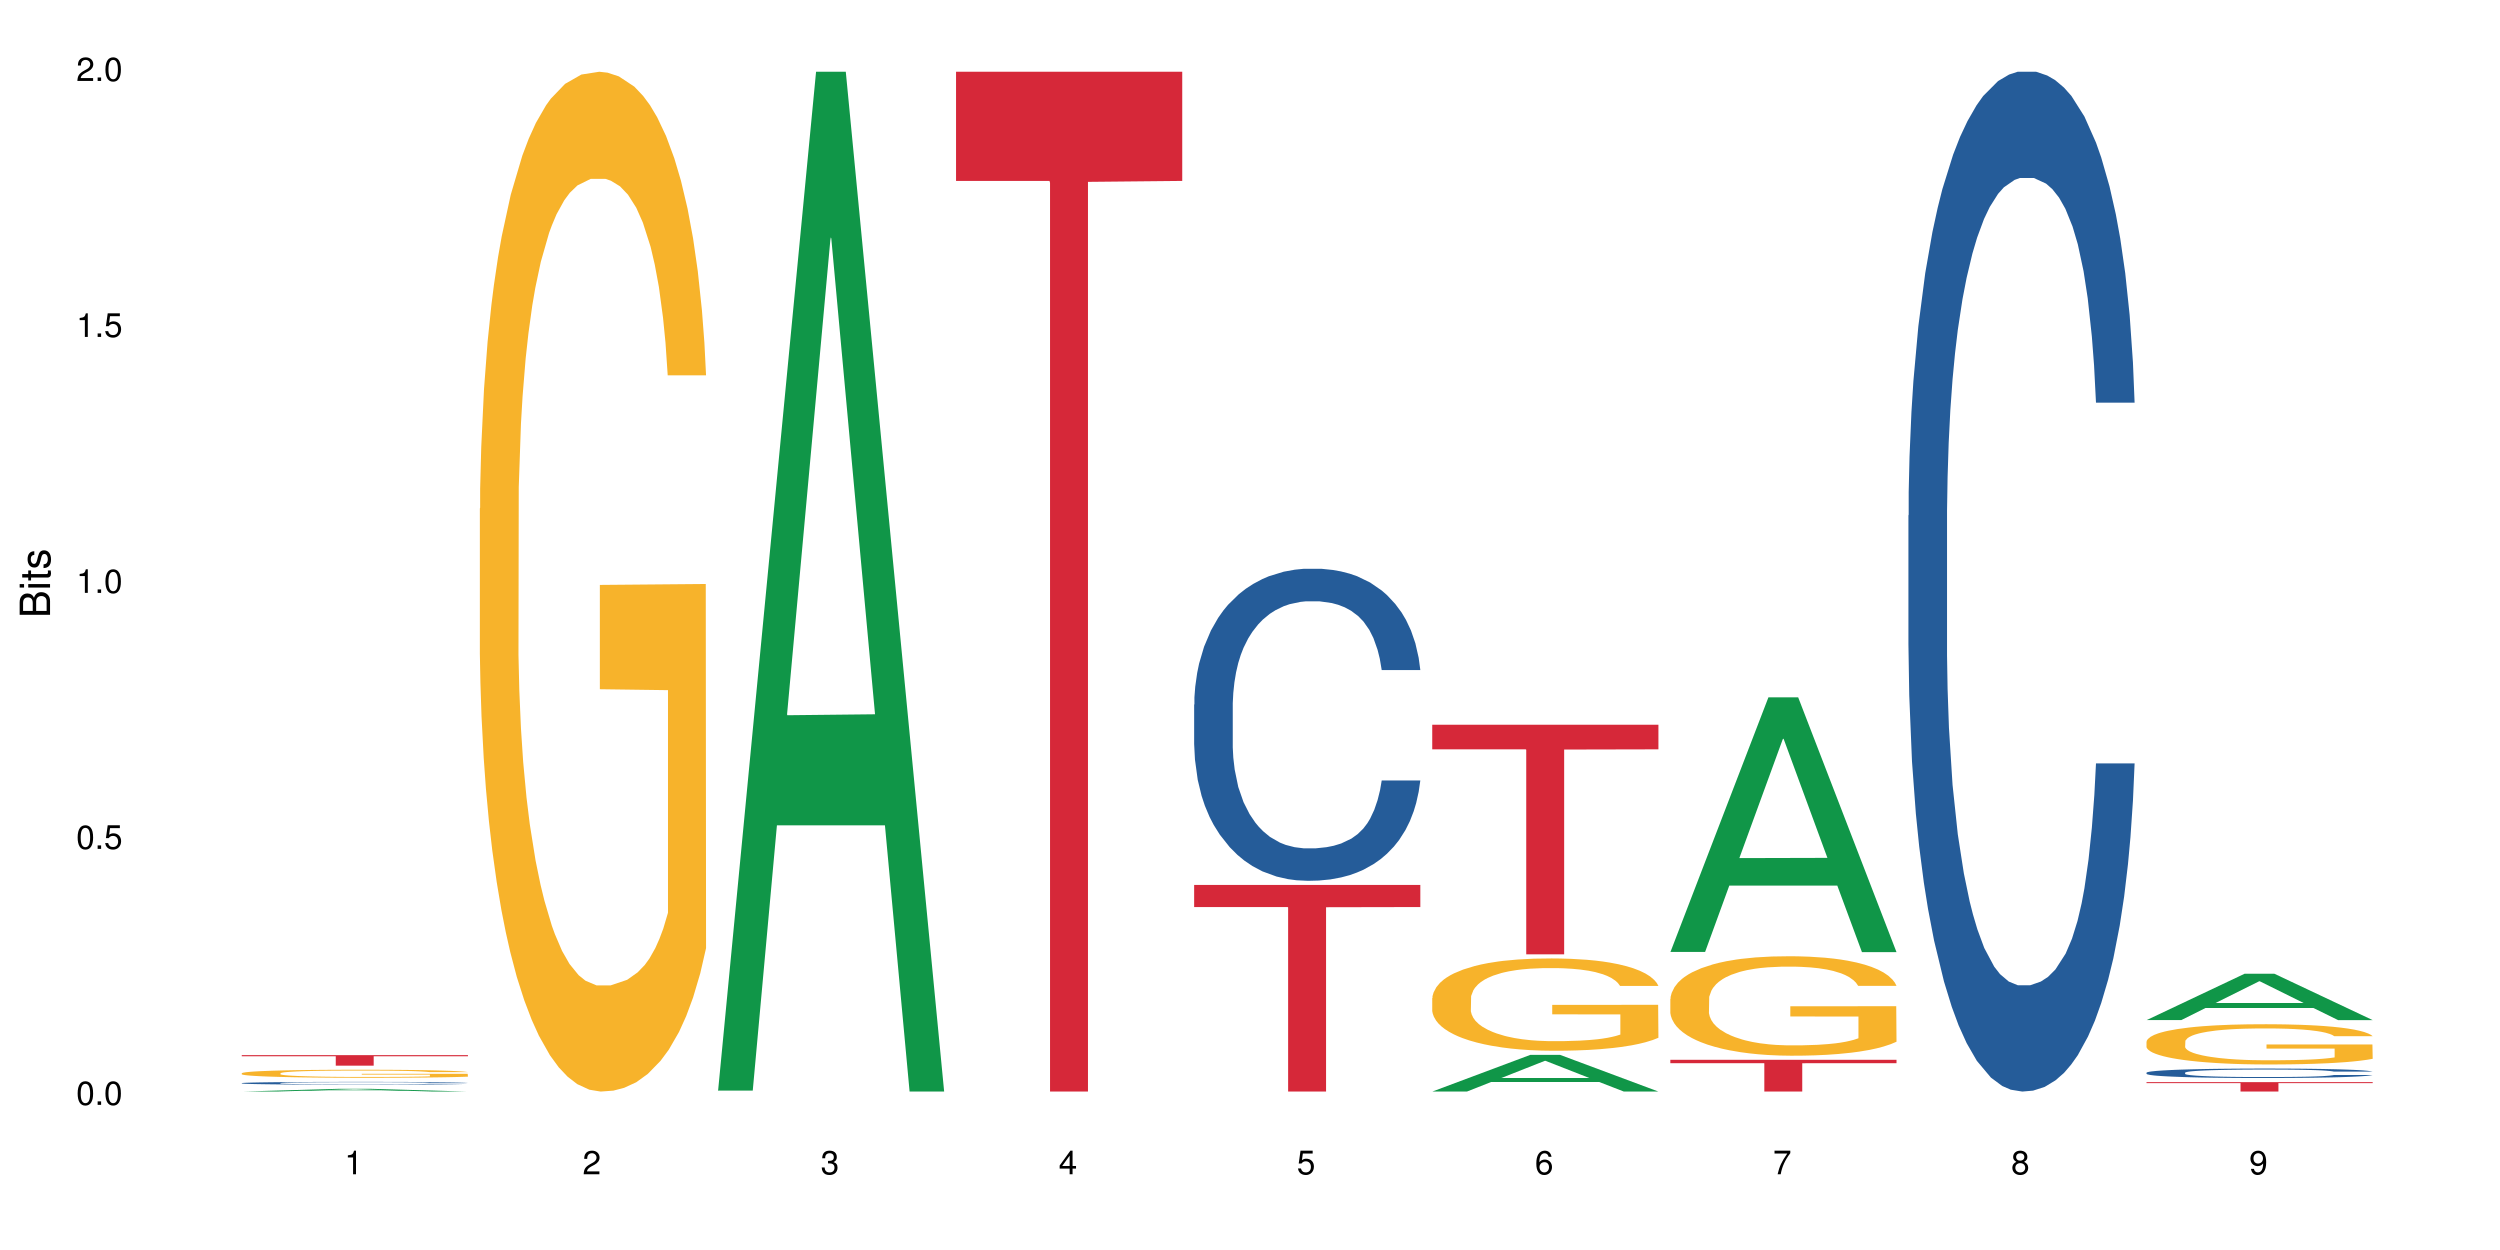 <?xml version="1.0" encoding="UTF-8"?>
<svg xmlns="http://www.w3.org/2000/svg" xmlns:xlink="http://www.w3.org/1999/xlink" width="720pt" height="360pt" viewBox="0 0 720 360" version="1.1">
<defs>
<g>
<symbol overflow="visible" id="glyph0-0">
<path style="stroke:none;" d=""/>
</symbol>
<symbol overflow="visible" id="glyph0-1">
<path style="stroke:none;" d="M 2.641 -6.797 C 2 -6.797 1.422 -6.531 1.078 -6.047 C 0.641 -5.453 0.406 -4.547 0.406 -3.297 C 0.406 -1 1.188 0.219 2.641 0.219 C 4.078 0.219 4.859 -1 4.859 -3.234 C 4.859 -4.562 4.656 -5.438 4.203 -6.047 C 3.844 -6.531 3.281 -6.797 2.641 -6.797 Z M 2.641 -6.047 C 3.547 -6.047 4 -5.125 4 -3.312 C 4 -1.375 3.562 -0.484 2.625 -0.484 C 1.734 -0.484 1.281 -1.422 1.281 -3.281 C 1.281 -5.141 1.734 -6.047 2.641 -6.047 Z M 2.641 -6.047 "/>
</symbol>
<symbol overflow="visible" id="glyph0-2">
<path style="stroke:none;" d="M 1.828 -1 L 0.828 -1 L 0.828 0 L 1.828 0 Z M 1.828 -1 "/>
</symbol>
<symbol overflow="visible" id="glyph0-3">
<path style="stroke:none;" d="M 4.562 -6.797 L 1.062 -6.797 L 0.547 -3.094 L 1.328 -3.094 C 1.719 -3.562 2.047 -3.734 2.578 -3.734 C 3.484 -3.734 4.062 -3.109 4.062 -2.094 C 4.062 -1.125 3.484 -0.531 2.578 -0.531 C 1.828 -0.531 1.375 -0.906 1.188 -1.672 L 0.328 -1.672 C 0.453 -1.109 0.547 -0.844 0.75 -0.594 C 1.125 -0.078 1.828 0.219 2.594 0.219 C 3.969 0.219 4.922 -0.781 4.922 -2.219 C 4.922 -3.562 4.031 -4.484 2.719 -4.484 C 2.25 -4.484 1.859 -4.359 1.469 -4.062 L 1.734 -5.969 L 4.562 -5.969 Z M 4.562 -6.797 "/>
</symbol>
<symbol overflow="visible" id="glyph0-4">
<path style="stroke:none;" d="M 2.484 -4.844 L 2.484 0 L 3.328 0 L 3.328 -6.797 L 2.766 -6.797 C 2.469 -5.75 2.281 -5.609 0.984 -5.453 L 0.984 -4.844 Z M 2.484 -4.844 "/>
</symbol>
<symbol overflow="visible" id="glyph0-5">
<path style="stroke:none;" d="M 4.859 -0.828 L 1.281 -0.828 C 1.359 -1.391 1.672 -1.75 2.5 -2.234 L 3.469 -2.75 C 4.406 -3.266 4.906 -3.969 4.906 -4.812 C 4.906 -5.375 4.672 -5.906 4.266 -6.266 C 3.859 -6.625 3.375 -6.797 2.719 -6.797 C 1.859 -6.797 1.219 -6.5 0.844 -5.922 C 0.609 -5.562 0.5 -5.125 0.484 -4.438 L 1.328 -4.438 C 1.359 -4.906 1.406 -5.188 1.531 -5.406 C 1.75 -5.812 2.188 -6.062 2.703 -6.062 C 3.469 -6.062 4.031 -5.516 4.031 -4.781 C 4.031 -4.25 3.719 -3.797 3.125 -3.438 L 2.234 -2.938 C 0.812 -2.141 0.406 -1.5 0.328 0 L 4.859 0 Z M 4.859 -0.828 "/>
</symbol>
<symbol overflow="visible" id="glyph0-6">
<path style="stroke:none;" d="M 2.125 -3.125 L 2.578 -3.125 C 3.516 -3.125 3.984 -2.703 3.984 -1.891 C 3.984 -1.031 3.469 -0.531 2.578 -0.531 C 1.656 -0.531 1.203 -0.984 1.156 -1.969 L 0.312 -1.969 C 0.344 -1.422 0.438 -1.078 0.609 -0.766 C 0.953 -0.109 1.625 0.219 2.547 0.219 C 3.953 0.219 4.859 -0.609 4.859 -1.906 C 4.859 -2.766 4.516 -3.25 3.703 -3.516 C 4.344 -3.766 4.656 -4.25 4.656 -4.938 C 4.656 -6.109 3.875 -6.797 2.578 -6.797 C 1.203 -6.797 0.484 -6.047 0.453 -4.609 L 1.297 -4.609 C 1.312 -5.016 1.344 -5.25 1.453 -5.453 C 1.641 -5.828 2.062 -6.062 2.594 -6.062 C 3.344 -6.062 3.797 -5.625 3.797 -4.906 C 3.797 -4.422 3.609 -4.141 3.25 -3.984 C 3.016 -3.891 2.719 -3.844 2.125 -3.844 Z M 2.125 -3.125 "/>
</symbol>
<symbol overflow="visible" id="glyph0-7">
<path style="stroke:none;" d="M 3.141 -1.625 L 3.141 0 L 3.984 0 L 3.984 -1.625 L 4.984 -1.625 L 4.984 -2.391 L 3.984 -2.391 L 3.984 -6.797 L 3.359 -6.797 L 0.266 -2.516 L 0.266 -1.625 Z M 3.141 -2.391 L 1 -2.391 L 3.141 -5.359 Z M 3.141 -2.391 "/>
</symbol>
<symbol overflow="visible" id="glyph0-8">
<path style="stroke:none;" d="M 4.781 -5.031 C 4.609 -6.141 3.891 -6.797 2.844 -6.797 C 2.094 -6.797 1.422 -6.438 1.031 -5.828 C 0.609 -5.172 0.406 -4.344 0.406 -3.094 C 0.406 -1.953 0.578 -1.234 0.984 -0.625 C 1.359 -0.078 1.953 0.219 2.703 0.219 C 3.984 0.219 4.922 -0.734 4.922 -2.078 C 4.922 -3.344 4.062 -4.234 2.844 -4.234 C 2.172 -4.234 1.641 -3.969 1.281 -3.469 C 1.281 -5.125 1.828 -6.047 2.797 -6.047 C 3.391 -6.047 3.797 -5.672 3.938 -5.031 Z M 2.734 -3.484 C 3.547 -3.484 4.062 -2.922 4.062 -2 C 4.062 -1.156 3.484 -0.531 2.703 -0.531 C 1.922 -0.531 1.328 -1.188 1.328 -2.047 C 1.328 -2.891 1.906 -3.484 2.734 -3.484 Z M 2.734 -3.484 "/>
</symbol>
<symbol overflow="visible" id="glyph0-9">
<path style="stroke:none;" d="M 4.984 -6.797 L 0.438 -6.797 L 0.438 -5.969 L 4.109 -5.969 C 2.5 -3.656 1.828 -2.234 1.328 0 L 2.219 0 C 2.594 -2.172 3.453 -4.047 4.984 -6.094 Z M 4.984 -6.797 "/>
</symbol>
<symbol overflow="visible" id="glyph0-10">
<path style="stroke:none;" d="M 3.75 -3.578 C 4.453 -4 4.688 -4.344 4.688 -4.984 C 4.688 -6.047 3.844 -6.797 2.641 -6.797 C 1.438 -6.797 0.594 -6.047 0.594 -4.984 C 0.594 -4.359 0.828 -4.016 1.516 -3.578 C 0.734 -3.203 0.359 -2.641 0.359 -1.891 C 0.359 -0.641 1.297 0.219 2.641 0.219 C 3.984 0.219 4.922 -0.641 4.922 -1.875 C 4.922 -2.641 4.531 -3.203 3.75 -3.578 Z M 2.641 -6.047 C 3.359 -6.047 3.812 -5.625 3.812 -4.969 C 3.812 -4.344 3.344 -3.922 2.641 -3.922 C 1.922 -3.922 1.453 -4.344 1.453 -4.984 C 1.453 -5.625 1.922 -6.047 2.641 -6.047 Z M 2.641 -3.203 C 3.484 -3.203 4.062 -2.672 4.062 -1.875 C 4.062 -1.062 3.484 -0.531 2.625 -0.531 C 1.797 -0.531 1.219 -1.078 1.219 -1.875 C 1.219 -2.672 1.797 -3.203 2.641 -3.203 Z M 2.641 -3.203 "/>
</symbol>
<symbol overflow="visible" id="glyph0-11">
<path style="stroke:none;" d="M 0.516 -1.547 C 0.672 -0.438 1.406 0.219 2.438 0.219 C 3.188 0.219 3.859 -0.141 4.266 -0.75 C 4.688 -1.406 4.891 -2.25 4.891 -3.484 C 4.891 -4.625 4.703 -5.359 4.312 -5.953 C 3.938 -6.5 3.344 -6.797 2.594 -6.797 C 1.297 -6.797 0.359 -5.844 0.359 -4.516 C 0.359 -3.25 1.234 -2.344 2.453 -2.344 C 3.094 -2.344 3.562 -2.578 4.016 -3.109 C 4 -1.453 3.469 -0.531 2.5 -0.531 C 1.906 -0.531 1.484 -0.906 1.359 -1.547 Z M 2.578 -6.062 C 3.375 -6.062 3.969 -5.406 3.969 -4.531 C 3.969 -3.688 3.375 -3.094 2.547 -3.094 C 1.734 -3.094 1.234 -3.672 1.234 -4.578 C 1.234 -5.438 1.797 -6.062 2.578 -6.062 Z M 2.578 -6.062 "/>
</symbol>
<symbol overflow="visible" id="glyph1-0">
<path style="stroke:none;" d=""/>
</symbol>
<symbol overflow="visible" id="glyph1-1">
<path style="stroke:none;" d="M 0 -0.953 L 0 -4.891 C 0 -5.719 -0.234 -6.344 -0.734 -6.797 C -1.188 -7.234 -1.812 -7.469 -2.5 -7.469 C -3.547 -7.469 -4.188 -7 -4.625 -5.875 C -4.984 -6.672 -5.641 -7.094 -6.531 -7.094 C -7.156 -7.094 -7.734 -6.859 -8.141 -6.391 C -8.562 -5.938 -8.75 -5.344 -8.75 -4.5 L -8.75 -0.953 Z M -4.984 -2.062 L -7.766 -2.062 L -7.766 -4.219 C -7.766 -4.844 -7.688 -5.203 -7.453 -5.5 C -7.219 -5.812 -6.859 -5.969 -6.375 -5.969 C -5.906 -5.969 -5.531 -5.812 -5.297 -5.5 C -5.062 -5.203 -4.984 -4.844 -4.984 -4.219 Z M -0.984 -2.062 L -4 -2.062 L -4 -4.781 C -4 -5.328 -3.859 -5.688 -3.578 -5.953 C -3.297 -6.219 -2.922 -6.359 -2.484 -6.359 C -2.062 -6.359 -1.688 -6.219 -1.406 -5.953 C -1.109 -5.688 -0.984 -5.328 -0.984 -4.781 Z M -0.984 -2.062 "/>
</symbol>
<symbol overflow="visible" id="glyph1-2">
<path style="stroke:none;" d="M -6.281 -1.797 L -6.281 -0.797 L 0 -0.797 L 0 -1.797 Z M -8.75 -1.797 L -8.75 -0.797 L -7.484 -0.797 L -7.484 -1.797 Z M -8.75 -1.797 "/>
</symbol>
<symbol overflow="visible" id="glyph1-3">
<path style="stroke:none;" d="M -6.281 -3.047 L -6.281 -2.016 L -8.016 -2.016 L -8.016 -1.016 L -6.281 -1.016 L -6.281 -0.172 L -5.469 -0.172 L -5.469 -1.016 L -0.719 -1.016 C -0.078 -1.016 0.281 -1.453 0.281 -2.234 C 0.281 -2.469 0.25 -2.719 0.188 -3.047 L -0.641 -3.047 C -0.609 -2.922 -0.594 -2.766 -0.594 -2.562 C -0.594 -2.141 -0.719 -2.016 -1.156 -2.016 L -5.469 -2.016 L -5.469 -3.047 Z M -6.281 -3.047 "/>
</symbol>
<symbol overflow="visible" id="glyph1-4">
<path style="stroke:none;" d="M -4.531 -5.25 C -5.766 -5.25 -6.469 -4.422 -6.469 -2.969 C -6.469 -1.516 -5.719 -0.562 -4.547 -0.562 C -3.562 -0.562 -3.094 -1.062 -2.734 -2.562 L -2.516 -3.484 C -2.344 -4.188 -2.094 -4.469 -1.625 -4.469 C -1.047 -4.469 -0.641 -3.875 -0.641 -3 C -0.641 -2.453 -0.797 -2 -1.062 -1.75 C -1.25 -1.594 -1.422 -1.531 -1.875 -1.469 L -1.875 -0.406 C -0.422 -0.453 0.281 -1.266 0.281 -2.922 C 0.281 -4.5 -0.5 -5.516 -1.719 -5.516 C -2.656 -5.516 -3.172 -4.984 -3.469 -3.734 L -3.703 -2.766 C -3.891 -1.953 -4.156 -1.609 -4.594 -1.609 C -5.172 -1.609 -5.547 -2.125 -5.547 -2.938 C -5.547 -3.75 -5.203 -4.172 -4.531 -4.203 Z M -4.531 -5.25 "/>
</symbol>
</g>
</defs>
<g id="surface21540">
<rect x="0" y="0" width="720" height="360" style="fill:rgb(100%,100%,100%);fill-opacity:1;stroke:none;"/>
<path style=" stroke:none;fill-rule:nonzero;fill:rgb(6.275%,58.824%,28.235%);fill-opacity:1;" d="M 69.629 314.371 L 69.699 314.371 L 97.887 313.566 L 106.445 313.566 L 134.773 314.371 L 124.82 314.371 L 117.719 314.16 L 86.609 314.16 L 79.652 314.371 L 69.629 314.371 L 89.602 314.074 L 114.867 314.074 L 102.27 313.699 L 101.992 313.699 L 89.535 314.074 L 89.602 314.074 Z M 69.629 314.371 "/>
<path style=" stroke:none;fill-rule:nonzero;fill:rgb(14.51%,36.078%,60%);fill-opacity:1;" d="M 69.629 311.934 L 69.707 311.934 L 69.707 311.914 L 69.945 311.887 L 70.504 311.852 L 71.059 311.828 L 72.488 311.785 L 74.477 311.742 L 76.539 311.711 L 78.051 311.691 L 79.402 311.676 L 82.5 311.648 L 84.484 311.637 L 86.629 311.621 L 89.25 311.609 L 91.156 311.602 L 95.449 311.59 L 98.625 311.586 L 101.09 311.582 L 106.41 311.582 L 109.59 311.586 L 111.891 311.59 L 114.434 311.598 L 116.578 311.602 L 120.312 311.617 L 123.648 311.641 L 125.16 311.652 L 127.543 311.676 L 129.371 311.695 L 130.641 311.715 L 132.07 311.742 L 133.34 311.777 L 134.293 311.812 L 134.773 311.844 L 123.648 311.844 L 123.094 311.816 L 122.457 311.793 L 121.266 311.762 L 120.074 311.742 L 118.406 311.719 L 116.898 311.707 L 114.832 311.691 L 113.004 311.684 L 111.098 311.676 L 109.27 311.672 L 105.773 311.668 L 100.215 311.668 L 97.117 311.676 L 95.449 311.68 L 93.066 311.691 L 91.395 311.699 L 89.41 311.715 L 88.059 311.727 L 86.391 311.746 L 85.199 311.762 L 83.848 311.789 L 83.055 311.805 L 82.34 311.828 L 81.703 311.852 L 81.227 311.875 L 80.91 311.902 L 80.75 311.93 L 80.75 312.043 L 80.91 312.07 L 81.309 312.102 L 82.34 312.145 L 83.848 312.184 L 85.598 312.215 L 87.266 312.238 L 88.219 312.246 L 89.488 312.258 L 91.477 312.273 L 94.336 312.289 L 96.004 312.293 L 98.547 312.301 L 101.168 312.305 L 104.664 312.305 L 107.762 312.301 L 109.828 312.297 L 111.973 312.293 L 114.91 312.277 L 116.738 312.266 L 118.328 312.254 L 119.52 312.238 L 120.312 312.227 L 121.504 312.203 L 122.457 312.18 L 123.172 312.152 L 123.648 312.129 L 134.773 312.129 L 134.293 312.16 L 133.578 312.188 L 132.863 312.207 L 131.754 312.234 L 130.48 312.258 L 128.656 312.281 L 127.145 312.301 L 125.16 312.316 L 123.332 312.332 L 121.348 312.344 L 118.406 312.359 L 116.5 312.367 L 114.434 312.371 L 111.973 312.379 L 108.875 312.383 L 105.535 312.387 L 99.102 312.387 L 96.641 312.383 L 93.383 312.375 L 89.332 312.363 L 86.391 312.348 L 84.086 312.336 L 82.102 312.32 L 79.879 312.301 L 77.016 312.27 L 75.27 312.242 L 74.078 312.223 L 72.727 312.195 L 71.773 312.168 L 70.66 312.129 L 69.867 312.074 L 69.629 312.035 Z M 69.629 311.934 "/>
<path style=" stroke:none;fill-rule:nonzero;fill:rgb(96.863%,70.196%,16.863%);fill-opacity:1;" d="M 69.629 309.078 L 69.707 309.074 L 69.707 309.035 L 70.027 308.938 L 70.82 308.805 L 71.855 308.699 L 72.965 308.613 L 73.68 308.57 L 74.871 308.504 L 75.906 308.461 L 78.527 308.363 L 81.863 308.273 L 83.691 308.238 L 85.758 308.199 L 88.695 308.16 L 90.047 308.145 L 94.176 308.113 L 98.863 308.09 L 104.027 308.086 L 106.41 308.086 L 109.668 308.094 L 114.117 308.117 L 116.66 308.141 L 118.645 308.16 L 120.711 308.188 L 123.254 308.23 L 125.637 308.281 L 127.543 308.332 L 129.449 308.395 L 131.039 308.465 L 132.387 308.539 L 133.578 308.625 L 134.293 308.699 L 134.773 308.773 L 123.73 308.773 L 123.094 308.699 L 122.379 308.645 L 121.188 308.574 L 119.996 308.523 L 118.805 308.48 L 116.578 308.426 L 114.672 308.395 L 112.289 308.363 L 109.984 308.344 L 107.363 308.332 L 105.773 308.328 L 101.566 308.328 L 97.75 308.344 L 95.527 308.359 L 93.938 308.375 L 91.715 308.406 L 90.363 308.434 L 89.57 308.449 L 87.188 308.516 L 85.598 308.574 L 84.723 308.617 L 83.609 308.68 L 82.816 308.738 L 81.941 308.82 L 81.465 308.887 L 80.832 309.027 L 80.75 309.41 L 80.988 309.492 L 81.465 309.578 L 82.102 309.652 L 83.055 309.734 L 84.008 309.797 L 85.676 309.879 L 87.105 309.934 L 88.219 309.969 L 90.363 310.027 L 91.238 310.047 L 93.305 310.086 L 95.449 310.113 L 98.07 310.141 L 100.055 310.152 L 103.234 310.164 L 107.285 310.164 L 112.051 310.148 L 115.07 310.133 L 117.137 310.117 L 118.484 310.102 L 120.152 310.078 L 121.348 310.059 L 122.457 310.035 L 123.809 309.996 L 123.809 309.492 L 104.188 309.488 L 104.188 309.25 L 134.691 309.25 L 134.773 310.078 L 133.102 310.137 L 131.039 310.191 L 129.051 310.234 L 126.984 310.27 L 124.047 310.309 L 121.664 310.336 L 118.008 310.363 L 114.672 310.383 L 111.176 310.395 L 108.078 310.402 L 104.426 310.402 L 101.168 310.398 L 97.672 310.387 L 94.891 310.371 L 92.352 310.348 L 89.809 310.32 L 86.629 310.277 L 84.562 310.242 L 82.418 310.195 L 80.273 310.145 L 78.367 310.086 L 77.098 310.043 L 75.824 309.992 L 74.477 309.926 L 73.203 309.855 L 72.25 309.789 L 71.379 309.715 L 70.742 309.645 L 70.105 309.551 L 69.789 309.473 L 69.629 309.41 Z M 69.629 309.078 "/>
<path style=" stroke:none;fill-rule:nonzero;fill:rgb(83.922%,15.686%,22.353%);fill-opacity:1;" d="M 69.629 303.883 L 134.773 303.883 L 134.773 304.207 L 107.621 304.211 L 107.621 306.906 L 96.699 306.906 L 96.699 304.215 L 96.543 304.207 L 69.629 304.207 Z M 69.629 303.883 "/>
<path style=" stroke:none;fill-rule:nonzero;fill:rgb(96.863%,70.196%,16.863%);fill-opacity:1;" d="M 138.199 146.461 L 138.281 146.191 L 138.281 140.828 L 138.598 128.758 L 139.391 112.129 L 140.426 98.449 L 141.535 87.719 L 142.25 82.086 L 143.441 74.039 L 144.477 68.141 L 147.098 56.07 L 150.434 44.805 L 152.262 39.977 L 154.328 35.414 L 157.266 30.32 L 158.617 28.441 L 162.746 24.148 L 167.434 21.469 L 172.598 20.664 L 174.98 20.93 L 178.238 22.004 L 182.688 24.953 L 185.23 27.637 L 187.215 30.32 L 189.281 33.805 L 191.824 39.172 L 194.207 45.609 L 196.113 52.047 L 198.02 60.094 L 199.609 68.676 L 200.957 78.062 L 202.152 89.328 L 202.867 98.715 L 203.344 108.105 L 192.301 108.105 L 191.664 98.715 L 190.949 91.477 L 189.758 82.625 L 188.566 76.188 L 187.375 71.09 L 185.148 64.117 L 183.242 59.824 L 180.859 56.07 L 178.555 53.656 L 175.934 52.047 L 174.348 51.508 L 170.137 51.508 L 166.324 53.387 L 164.098 55.531 L 162.508 57.68 L 160.285 61.703 L 158.934 64.922 L 158.141 67.066 L 155.758 75.383 L 154.168 82.891 L 153.293 87.988 L 152.184 96.035 L 151.387 103.277 L 150.512 114.004 L 150.035 122.051 L 149.402 140.293 L 149.32 188.574 L 149.559 198.766 L 150.035 209.762 L 150.672 219.418 L 151.625 229.609 L 152.578 237.391 L 154.246 247.852 L 155.676 254.824 L 156.789 259.383 L 158.934 266.625 L 159.809 269.039 L 161.875 273.867 L 164.02 277.625 L 166.641 280.844 L 168.625 282.453 L 171.805 283.793 L 175.855 283.793 L 180.621 282.184 L 183.641 280.039 L 185.707 277.891 L 187.059 276.016 L 188.727 273.062 L 189.918 270.383 L 191.027 267.43 L 192.379 262.871 L 192.379 198.766 L 172.758 198.496 L 172.758 168.457 L 203.262 168.188 L 203.344 273.062 L 201.676 280.305 L 199.609 287.281 L 197.621 292.645 L 195.559 297.203 L 192.617 302.301 L 190.234 305.52 L 186.578 309.273 L 183.242 311.688 L 179.746 313.297 L 176.648 314.102 L 172.996 314.371 L 169.738 313.836 L 166.242 312.227 L 163.461 310.078 L 160.922 307.398 L 158.379 303.91 L 155.199 298.277 L 153.137 293.719 L 150.988 288.086 L 148.844 281.379 L 146.938 274.137 L 145.668 268.504 L 144.398 262.066 L 143.047 254.02 L 141.773 244.898 L 140.82 236.586 L 139.949 227.195 L 139.312 218.344 L 138.676 206.277 L 138.359 196.621 L 138.199 188.305 Z M 138.199 146.461 "/>
<path style=" stroke:none;fill-rule:nonzero;fill:rgb(6.275%,58.824%,28.235%);fill-opacity:1;" d="M 206.77 314.094 L 206.84 313.82 L 235.027 20.664 L 243.586 20.664 L 271.914 314.371 L 261.961 314.371 L 254.863 237.703 L 223.754 237.703 L 216.793 314.094 L 206.77 314.094 L 226.746 205.988 L 252.008 205.711 L 239.41 68.648 L 239.273 68.375 L 239.133 69.199 L 226.676 205.711 L 226.746 205.988 Z M 206.77 314.094 "/>
<path style=" stroke:none;fill-rule:nonzero;fill:rgb(83.922%,15.686%,22.353%);fill-opacity:1;" d="M 275.34 20.664 L 340.484 20.664 L 340.484 52.102 L 313.336 52.379 L 313.336 314.371 L 302.41 314.371 L 302.41 52.652 L 302.254 52.102 L 275.34 52.102 Z M 275.34 20.664 "/>
<path style=" stroke:none;fill-rule:nonzero;fill:rgb(14.51%,36.078%,60%);fill-opacity:1;" d="M 343.914 202.922 L 343.992 202.84 L 343.992 200.867 L 344.23 197.746 L 344.785 193.805 L 345.344 191.094 L 346.773 186.246 L 348.758 181.566 L 350.824 177.949 L 352.332 175.816 L 353.684 174.172 L 356.781 171.133 L 358.77 169.574 L 360.914 168.176 L 363.535 166.781 L 365.441 165.957 L 369.73 164.645 L 372.91 164.07 L 375.371 163.824 L 380.695 163.824 L 383.871 164.152 L 386.176 164.562 L 388.719 165.219 L 390.863 165.957 L 394.598 167.766 L 397.934 170.066 L 399.441 171.379 L 401.824 173.926 L 403.652 176.391 L 404.922 178.527 L 406.352 181.566 L 407.625 185.262 L 408.578 189.449 L 409.055 192.98 L 397.934 192.98 L 397.375 189.695 L 396.742 187.148 L 395.551 183.781 L 394.359 181.402 L 392.688 179.02 L 391.18 177.457 L 389.113 175.898 L 387.289 174.91 L 385.379 174.172 L 383.555 173.68 L 380.059 173.188 L 376.008 173.188 L 374.496 173.352 L 371.398 174.008 L 369.73 174.582 L 367.348 175.734 L 365.68 176.801 L 363.691 178.445 L 362.344 179.84 L 360.676 181.977 L 359.484 183.863 L 358.133 186.574 L 357.336 188.629 L 356.621 190.93 L 355.988 193.641 L 355.512 196.512 L 355.191 199.551 L 355.035 202.508 L 355.035 215.242 L 355.191 218.199 L 355.59 221.648 L 356.621 226.656 L 358.133 231.012 L 359.879 234.461 L 361.547 236.926 L 362.5 238.074 L 363.773 239.387 L 365.758 241.031 L 368.617 242.672 L 370.285 243.332 L 372.828 243.988 L 375.449 244.316 L 378.945 244.316 L 382.043 243.988 L 384.109 243.578 L 386.254 242.922 L 389.195 241.523 L 391.02 240.211 L 392.609 238.648 L 393.801 237.09 L 394.598 235.773 L 395.789 233.227 L 396.742 230.434 L 397.457 227.562 L 397.934 224.77 L 409.055 224.77 L 408.578 228.055 L 407.863 231.258 L 407.148 233.641 L 406.035 236.512 L 404.766 239.059 L 402.938 241.934 L 401.43 243.824 L 399.441 245.879 L 397.613 247.438 L 395.629 248.832 L 392.688 250.477 L 390.781 251.297 L 388.719 252.039 L 386.254 252.695 L 383.156 253.27 L 379.82 253.598 L 376.723 253.68 L 373.387 253.516 L 370.922 253.188 L 367.664 252.449 L 363.613 250.969 L 360.676 249.41 L 358.371 247.848 L 356.383 246.207 L 354.16 243.988 L 351.301 240.375 L 349.551 237.582 L 348.359 235.281 L 347.012 232.078 L 346.059 229.203 L 344.945 224.605 L 344.152 218.773 L 343.914 214.254 Z M 343.914 202.922 "/>
<path style=" stroke:none;fill-rule:nonzero;fill:rgb(83.922%,15.686%,22.353%);fill-opacity:1;" d="M 343.914 254.859 L 409.055 254.859 L 409.055 261.23 L 381.906 261.285 L 381.906 314.371 L 370.98 314.371 L 370.98 261.34 L 370.824 261.23 L 343.914 261.23 Z M 343.914 254.859 "/>
<path style=" stroke:none;fill-rule:nonzero;fill:rgb(6.275%,58.824%,28.235%);fill-opacity:1;" d="M 412.484 314.359 L 412.551 314.352 L 440.738 303.801 L 449.301 303.801 L 477.625 314.371 L 467.672 314.371 L 460.574 311.613 L 429.465 311.613 L 422.504 314.359 L 412.484 314.359 L 432.457 310.469 L 457.719 310.461 L 445.125 305.527 L 444.984 305.516 L 444.844 305.547 L 432.387 310.461 L 432.457 310.469 Z M 412.484 314.359 "/>
<path style=" stroke:none;fill-rule:nonzero;fill:rgb(96.863%,70.196%,16.863%);fill-opacity:1;" d="M 412.484 287.418 L 412.562 287.395 L 412.562 286.906 L 412.879 285.812 L 413.676 284.309 L 414.707 283.07 L 415.82 282.098 L 416.535 281.59 L 417.727 280.859 L 418.758 280.324 L 421.379 279.234 L 424.719 278.211 L 426.543 277.773 L 428.609 277.363 L 431.547 276.902 L 432.898 276.73 L 437.031 276.344 L 441.719 276.098 L 446.883 276.027 L 449.266 276.051 L 452.52 276.148 L 456.969 276.414 L 459.512 276.656 L 461.5 276.902 L 463.562 277.215 L 466.105 277.703 L 468.488 278.285 L 470.395 278.867 L 472.301 279.598 L 473.891 280.375 L 475.242 281.223 L 476.434 282.242 L 477.148 283.094 L 477.625 283.945 L 466.582 283.945 L 465.945 283.094 L 465.23 282.438 L 464.039 281.637 L 462.848 281.055 L 461.656 280.594 L 459.434 279.961 L 457.527 279.574 L 455.145 279.234 L 452.84 279.016 L 450.219 278.867 L 448.629 278.82 L 444.418 278.82 L 440.605 278.988 L 438.379 279.184 L 436.793 279.379 L 434.566 279.742 L 433.219 280.035 L 432.422 280.227 L 430.039 280.98 L 428.449 281.66 L 427.578 282.121 L 426.465 282.852 L 425.672 283.508 L 424.797 284.477 L 424.32 285.207 L 423.684 286.859 L 423.605 291.23 L 423.844 292.152 L 424.32 293.148 L 424.957 294.023 L 425.91 294.945 L 426.863 295.648 L 428.531 296.598 L 429.961 297.23 L 431.07 297.641 L 433.219 298.297 L 434.09 298.516 L 436.156 298.953 L 438.301 299.293 L 440.922 299.586 L 442.91 299.73 L 446.086 299.852 L 450.137 299.852 L 454.906 299.707 L 457.922 299.512 L 459.988 299.316 L 461.34 299.148 L 463.008 298.879 L 464.199 298.637 L 465.312 298.371 L 466.66 297.957 L 466.66 292.152 L 447.039 292.129 L 447.039 289.41 L 477.547 289.383 L 477.625 298.879 L 475.957 299.535 L 473.891 300.168 L 471.906 300.652 L 469.84 301.066 L 466.898 301.527 L 464.516 301.82 L 460.863 302.16 L 457.527 302.379 L 454.031 302.523 L 450.934 302.598 L 447.277 302.621 L 444.02 302.57 L 440.527 302.426 L 437.746 302.23 L 435.203 301.988 L 432.66 301.672 L 429.484 301.164 L 427.418 300.75 L 425.273 300.242 L 423.129 299.633 L 421.223 298.977 L 419.949 298.469 L 418.68 297.883 L 417.328 297.156 L 416.059 296.332 L 415.105 295.578 L 414.23 294.727 L 413.594 293.926 L 412.961 292.832 L 412.641 291.957 L 412.484 291.207 Z M 412.484 287.418 "/>
<path style=" stroke:none;fill-rule:nonzero;fill:rgb(83.922%,15.686%,22.353%);fill-opacity:1;" d="M 412.484 208.73 L 477.625 208.73 L 477.625 215.809 L 450.477 215.871 L 450.477 274.848 L 439.555 274.848 L 439.555 215.93 L 439.395 215.809 L 412.484 215.809 Z M 412.484 208.73 "/>
<path style=" stroke:none;fill-rule:nonzero;fill:rgb(6.275%,58.824%,28.235%);fill-opacity:1;" d="M 481.055 274.148 L 481.125 274.078 L 509.309 200.824 L 517.871 200.824 L 546.195 274.219 L 536.242 274.219 L 529.145 255.059 L 498.035 255.059 L 491.074 274.148 L 481.055 274.148 L 501.027 247.133 L 526.293 247.066 L 513.695 212.816 L 513.555 212.746 L 513.414 212.953 L 500.957 247.066 L 501.027 247.133 Z M 481.055 274.148 "/>
<path style=" stroke:none;fill-rule:nonzero;fill:rgb(96.863%,70.196%,16.863%);fill-opacity:1;" d="M 481.055 287.668 L 481.133 287.641 L 481.133 287.117 L 481.449 285.941 L 482.246 284.316 L 483.277 282.984 L 484.391 281.938 L 485.105 281.387 L 486.297 280.602 L 487.328 280.027 L 489.949 278.852 L 493.289 277.75 L 495.113 277.281 L 497.18 276.836 L 500.121 276.34 L 501.469 276.156 L 505.602 275.738 L 510.289 275.477 L 515.453 275.398 L 517.836 275.422 L 521.094 275.527 L 525.539 275.816 L 528.082 276.078 L 530.07 276.34 L 532.133 276.68 L 534.676 277.203 L 537.059 277.828 L 538.965 278.457 L 540.875 279.242 L 542.461 280.078 L 543.812 280.996 L 545.004 282.094 L 545.719 283.012 L 546.195 283.926 L 535.152 283.926 L 534.52 283.012 L 533.805 282.305 L 532.609 281.441 L 531.418 280.812 L 530.227 280.316 L 528.004 279.637 L 526.098 279.215 L 523.715 278.852 L 521.41 278.613 L 518.789 278.457 L 517.199 278.406 L 512.988 278.406 L 509.176 278.59 L 506.953 278.797 L 505.363 279.008 L 503.137 279.398 L 501.789 279.715 L 500.992 279.922 L 498.609 280.734 L 497.02 281.465 L 496.148 281.965 L 495.035 282.75 L 494.242 283.453 L 493.367 284.5 L 492.891 285.285 L 492.254 287.066 L 492.176 291.773 L 492.414 292.77 L 492.891 293.84 L 493.527 294.785 L 494.48 295.777 L 495.434 296.535 L 497.102 297.559 L 498.531 298.238 L 499.645 298.684 L 501.789 299.387 L 502.66 299.625 L 504.727 300.094 L 506.871 300.461 L 509.492 300.773 L 511.48 300.934 L 514.656 301.062 L 518.707 301.062 L 523.477 300.906 L 526.492 300.695 L 528.559 300.488 L 529.91 300.305 L 531.578 300.016 L 532.77 299.754 L 533.883 299.469 L 535.234 299.023 L 535.234 292.77 L 515.609 292.742 L 515.609 289.812 L 546.117 289.785 L 546.195 300.016 L 544.527 300.723 L 542.461 301.402 L 540.477 301.926 L 538.41 302.371 L 535.473 302.867 L 533.086 303.184 L 529.434 303.547 L 526.098 303.785 L 522.602 303.941 L 519.504 304.02 L 515.848 304.047 L 512.594 303.992 L 509.098 303.836 L 506.316 303.625 L 503.773 303.363 L 501.23 303.023 L 498.055 302.477 L 495.988 302.031 L 493.844 301.48 L 491.699 300.828 L 489.793 300.121 L 488.52 299.57 L 487.25 298.945 L 485.898 298.16 L 484.629 297.27 L 483.676 296.457 L 482.801 295.543 L 482.164 294.68 L 481.531 293.5 L 481.211 292.559 L 481.055 291.75 Z M 481.055 287.668 "/>
<path style=" stroke:none;fill-rule:nonzero;fill:rgb(83.922%,15.686%,22.353%);fill-opacity:1;" d="M 481.055 305.227 L 546.195 305.227 L 546.195 306.203 L 519.047 306.211 L 519.047 314.371 L 508.125 314.371 L 508.125 306.223 L 507.965 306.203 L 481.055 306.203 Z M 481.055 305.227 "/>
<path style=" stroke:none;fill-rule:nonzero;fill:rgb(14.51%,36.078%,60%);fill-opacity:1;" d="M 549.625 148.457 L 549.703 148.188 L 549.703 141.742 L 549.941 131.543 L 550.496 118.656 L 551.055 109.797 L 552.484 93.957 L 554.469 78.652 L 556.535 66.84 L 558.047 59.859 L 559.395 54.492 L 562.492 44.559 L 564.48 39.457 L 566.625 34.891 L 569.246 30.328 L 571.152 27.645 L 575.441 23.348 L 578.621 21.469 L 581.082 20.664 L 586.406 20.664 L 589.582 21.738 L 591.887 23.078 L 594.43 25.227 L 596.574 27.645 L 600.309 33.551 L 603.645 41.066 L 605.152 45.363 L 607.539 53.684 L 609.363 61.738 L 610.637 68.719 L 612.066 78.652 L 613.336 90.734 L 614.289 104.426 L 614.766 115.969 L 603.645 115.969 L 603.09 105.23 L 602.453 96.91 L 601.262 85.902 L 600.07 78.117 L 598.402 70.332 L 596.891 65.23 L 594.828 60.129 L 593 56.906 L 591.094 54.492 L 589.266 52.879 L 585.77 51.27 L 581.719 51.27 L 580.211 51.805 L 577.109 53.953 L 575.441 55.832 L 573.059 59.59 L 571.391 63.082 L 569.406 68.449 L 568.055 73.016 L 566.387 79.996 L 565.195 86.172 L 563.844 95.031 L 563.051 101.742 L 562.336 109.258 L 561.699 118.117 L 561.223 127.516 L 560.906 137.449 L 560.746 147.113 L 560.746 188.727 L 560.906 198.391 L 561.301 209.668 L 562.336 226.043 L 563.844 240.273 L 565.594 251.547 L 567.262 259.602 L 568.215 263.359 L 569.484 267.656 L 571.469 273.027 L 574.332 278.395 L 576 280.543 L 578.539 282.691 L 581.164 283.766 L 584.656 283.766 L 587.758 282.691 L 589.82 281.348 L 591.965 279.199 L 594.906 274.637 L 596.734 270.34 L 598.32 265.242 L 599.512 260.141 L 600.309 255.844 L 601.5 247.52 L 602.453 238.395 L 603.168 228.996 L 603.645 219.867 L 614.766 219.867 L 614.289 230.609 L 613.574 241.078 L 612.859 248.863 L 611.746 258.262 L 610.477 266.582 L 608.648 275.98 L 607.141 282.152 L 605.152 288.867 L 603.328 293.969 L 601.34 298.531 L 598.402 303.898 L 596.496 306.586 L 594.43 309 L 591.965 311.148 L 588.867 313.027 L 585.531 314.102 L 582.434 314.371 L 579.098 313.832 L 576.633 312.762 L 573.379 310.344 L 569.324 305.512 L 566.387 300.41 L 564.082 295.309 L 562.098 289.941 L 559.871 282.691 L 557.012 270.879 L 555.266 261.75 L 554.074 254.234 L 552.723 243.762 L 551.77 234.367 L 550.656 219.332 L 549.863 200.27 L 549.625 185.504 Z M 549.625 148.457 "/>
<path style=" stroke:none;fill-rule:nonzero;fill:rgb(6.275%,58.824%,28.235%);fill-opacity:1;" d="M 618.195 293.785 L 618.266 293.773 L 646.449 280.434 L 655.012 280.434 L 683.336 293.797 L 673.383 293.797 L 666.285 290.309 L 635.176 290.309 L 628.215 293.785 L 618.195 293.785 L 638.168 288.867 L 663.434 288.855 L 650.836 282.617 L 650.695 282.605 L 650.559 282.645 L 638.098 288.855 L 638.168 288.867 Z M 618.195 293.785 "/>
<path style=" stroke:none;fill-rule:nonzero;fill:rgb(14.51%,36.078%,60%);fill-opacity:1;" d="M 618.195 308.93 L 618.273 308.93 L 618.273 308.867 L 618.512 308.773 L 619.07 308.656 L 619.625 308.574 L 621.055 308.426 L 623.039 308.285 L 625.105 308.176 L 626.617 308.109 L 627.965 308.059 L 631.062 307.969 L 633.051 307.922 L 635.195 307.879 L 637.816 307.836 L 639.723 307.812 L 644.012 307.773 L 647.191 307.754 L 649.652 307.746 L 654.977 307.746 L 658.152 307.758 L 660.457 307.77 L 663 307.789 L 665.145 307.812 L 668.879 307.867 L 672.215 307.938 L 673.723 307.977 L 676.109 308.055 L 677.934 308.129 L 679.207 308.191 L 680.637 308.285 L 681.906 308.395 L 682.859 308.523 L 683.336 308.629 L 672.215 308.629 L 671.66 308.531 L 671.023 308.453 L 669.832 308.352 L 668.641 308.277 L 666.973 308.207 L 665.461 308.16 L 663.398 308.113 L 661.57 308.082 L 659.664 308.059 L 657.836 308.047 L 654.34 308.031 L 650.289 308.031 L 648.781 308.035 L 645.684 308.055 L 644.012 308.074 L 641.629 308.109 L 639.961 308.141 L 637.977 308.191 L 636.625 308.23 L 634.957 308.297 L 633.766 308.355 L 632.414 308.438 L 631.621 308.5 L 630.906 308.566 L 630.27 308.648 L 629.793 308.738 L 629.477 308.828 L 629.316 308.918 L 629.316 309.305 L 629.477 309.395 L 629.871 309.5 L 630.906 309.648 L 632.414 309.781 L 634.164 309.887 L 635.832 309.961 L 636.785 309.996 L 638.055 310.035 L 640.043 310.086 L 642.902 310.137 L 644.57 310.156 L 647.113 310.176 L 649.734 310.184 L 653.23 310.184 L 656.328 310.176 L 658.391 310.164 L 660.539 310.145 L 663.477 310.102 L 665.305 310.062 L 666.895 310.012 L 668.086 309.965 L 668.879 309.926 L 670.07 309.848 L 671.023 309.766 L 671.738 309.676 L 672.215 309.594 L 683.336 309.594 L 682.859 309.691 L 682.145 309.789 L 681.43 309.863 L 680.316 309.949 L 679.047 310.027 L 677.219 310.113 L 675.711 310.172 L 673.723 310.234 L 671.898 310.281 L 669.91 310.32 L 666.973 310.371 L 665.066 310.398 L 663 310.418 L 660.539 310.438 L 657.438 310.457 L 654.102 310.465 L 651.004 310.469 L 647.668 310.465 L 645.203 310.453 L 641.949 310.43 L 637.895 310.387 L 634.957 310.34 L 632.652 310.293 L 630.668 310.242 L 628.441 310.176 L 625.582 310.066 L 623.836 309.98 L 622.645 309.91 L 621.293 309.816 L 620.34 309.727 L 619.227 309.59 L 618.434 309.41 L 618.195 309.273 Z M 618.195 308.93 "/>
<path style=" stroke:none;fill-rule:nonzero;fill:rgb(96.863%,70.196%,16.863%);fill-opacity:1;" d="M 618.195 299.941 L 618.273 299.93 L 618.273 299.719 L 618.594 299.242 L 619.387 298.586 L 620.418 298.047 L 621.531 297.625 L 622.246 297.402 L 623.438 297.082 L 624.473 296.852 L 627.094 296.375 L 630.43 295.93 L 632.258 295.738 L 634.32 295.559 L 637.262 295.359 L 638.613 295.285 L 642.742 295.113 L 647.43 295.008 L 652.594 294.977 L 654.977 294.988 L 658.234 295.031 L 662.684 295.148 L 665.223 295.254 L 667.211 295.359 L 669.277 295.496 L 671.816 295.707 L 674.203 295.961 L 676.109 296.215 L 678.016 296.535 L 679.602 296.871 L 680.953 297.242 L 682.145 297.688 L 682.859 298.059 L 683.336 298.43 L 672.293 298.43 L 671.66 298.059 L 670.945 297.773 L 669.754 297.422 L 668.562 297.168 L 667.371 296.969 L 665.145 296.691 L 663.238 296.523 L 660.855 296.375 L 658.551 296.277 L 655.93 296.215 L 654.34 296.195 L 650.129 296.195 L 646.316 296.27 L 644.094 296.352 L 642.504 296.438 L 640.281 296.598 L 638.93 296.723 L 638.133 296.809 L 635.75 297.137 L 634.164 297.434 L 633.289 297.633 L 632.176 297.953 L 631.383 298.238 L 630.508 298.66 L 630.031 298.977 L 629.395 299.699 L 629.316 301.602 L 629.555 302.004 L 630.031 302.438 L 630.668 302.82 L 631.621 303.223 L 632.574 303.531 L 634.242 303.941 L 635.672 304.219 L 636.785 304.398 L 638.93 304.684 L 639.805 304.777 L 641.867 304.969 L 644.012 305.117 L 646.637 305.246 L 648.621 305.309 L 651.797 305.359 L 655.852 305.359 L 660.617 305.297 L 663.637 305.211 L 665.699 305.129 L 667.051 305.055 L 668.719 304.938 L 669.91 304.832 L 671.023 304.715 L 672.375 304.535 L 672.375 302.004 L 652.754 301.996 L 652.754 300.809 L 683.258 300.797 L 683.336 304.938 L 681.668 305.223 L 679.602 305.5 L 677.617 305.711 L 675.551 305.891 L 672.613 306.09 L 670.23 306.219 L 666.574 306.367 L 663.238 306.461 L 659.742 306.523 L 656.645 306.555 L 652.992 306.566 L 649.734 306.547 L 646.238 306.484 L 643.457 306.398 L 640.914 306.293 L 638.375 306.156 L 635.195 305.934 L 633.129 305.754 L 630.984 305.531 L 628.84 305.266 L 626.934 304.98 L 625.664 304.758 L 624.391 304.504 L 623.039 304.188 L 621.77 303.824 L 620.816 303.496 L 619.941 303.129 L 619.309 302.777 L 618.672 302.301 L 618.355 301.922 L 618.195 301.594 Z M 618.195 299.941 "/>
<path style=" stroke:none;fill-rule:nonzero;fill:rgb(83.922%,15.686%,22.353%);fill-opacity:1;" d="M 618.195 311.648 L 683.336 311.648 L 683.336 311.941 L 656.188 311.941 L 656.188 314.371 L 645.266 314.371 L 645.266 311.945 L 645.105 311.941 L 618.195 311.941 Z M 618.195 311.648 "/>
<g style="fill:rgb(0%,0%,0%);fill-opacity:1;">
  <use xlink:href="#glyph0-1" x="21.957" y="318.198"/>
  <use xlink:href="#glyph0-2" x="27.291" y="318.198"/>
  <use xlink:href="#glyph0-1" x="29.958" y="318.198"/>
</g>
<g style="fill:rgb(0%,0%,0%);fill-opacity:1;">
  <use xlink:href="#glyph0-1" x="21.957" y="244.476"/>
  <use xlink:href="#glyph0-2" x="27.291" y="244.476"/>
  <use xlink:href="#glyph0-3" x="29.958" y="244.476"/>
</g>
<g style="fill:rgb(0%,0%,0%);fill-opacity:1;">
  <use xlink:href="#glyph0-4" x="21.957" y="170.753"/>
  <use xlink:href="#glyph0-2" x="27.291" y="170.753"/>
  <use xlink:href="#glyph0-1" x="29.958" y="170.753"/>
</g>
<g style="fill:rgb(0%,0%,0%);fill-opacity:1;">
  <use xlink:href="#glyph0-4" x="21.957" y="97.034"/>
  <use xlink:href="#glyph0-2" x="27.291" y="97.034"/>
  <use xlink:href="#glyph0-3" x="29.958" y="97.034"/>
</g>
<g style="fill:rgb(0%,0%,0%);fill-opacity:1;">
  <use xlink:href="#glyph0-5" x="21.957" y="23.312"/>
  <use xlink:href="#glyph0-2" x="27.291" y="23.312"/>
  <use xlink:href="#glyph0-1" x="29.958" y="23.312"/>
</g>
<g style="fill:rgb(0%,0%,0%);fill-opacity:1;">
  <use xlink:href="#glyph0-4" x="99.199" y="338.19"/>
</g>
<g style="fill:rgb(0%,0%,0%);fill-opacity:1;">
  <use xlink:href="#glyph0-5" x="167.77" y="338.19"/>
</g>
<g style="fill:rgb(0%,0%,0%);fill-opacity:1;">
  <use xlink:href="#glyph0-6" x="236.344" y="338.19"/>
</g>
<g style="fill:rgb(0%,0%,0%);fill-opacity:1;">
  <use xlink:href="#glyph0-7" x="304.914" y="338.19"/>
</g>
<g style="fill:rgb(0%,0%,0%);fill-opacity:1;">
  <use xlink:href="#glyph0-3" x="373.484" y="338.19"/>
</g>
<g style="fill:rgb(0%,0%,0%);fill-opacity:1;">
  <use xlink:href="#glyph0-8" x="442.055" y="338.19"/>
</g>
<g style="fill:rgb(0%,0%,0%);fill-opacity:1;">
  <use xlink:href="#glyph0-9" x="510.625" y="338.19"/>
</g>
<g style="fill:rgb(0%,0%,0%);fill-opacity:1;">
  <use xlink:href="#glyph0-10" x="579.195" y="338.19"/>
</g>
<g style="fill:rgb(0%,0%,0%);fill-opacity:1;">
  <use xlink:href="#glyph0-11" x="647.766" y="338.19"/>
</g>
<g style="fill:rgb(0%,0%,0%);fill-opacity:1;">
  <use xlink:href="#glyph1-1" x="14.412" y="178.016"/>
  <use xlink:href="#glyph1-2" x="14.412" y="170.012"/>
  <use xlink:href="#glyph1-3" x="14.412" y="167.348"/>
  <use xlink:href="#glyph1-4" x="14.412" y="164.012"/>
</g>
</g>
</svg>
